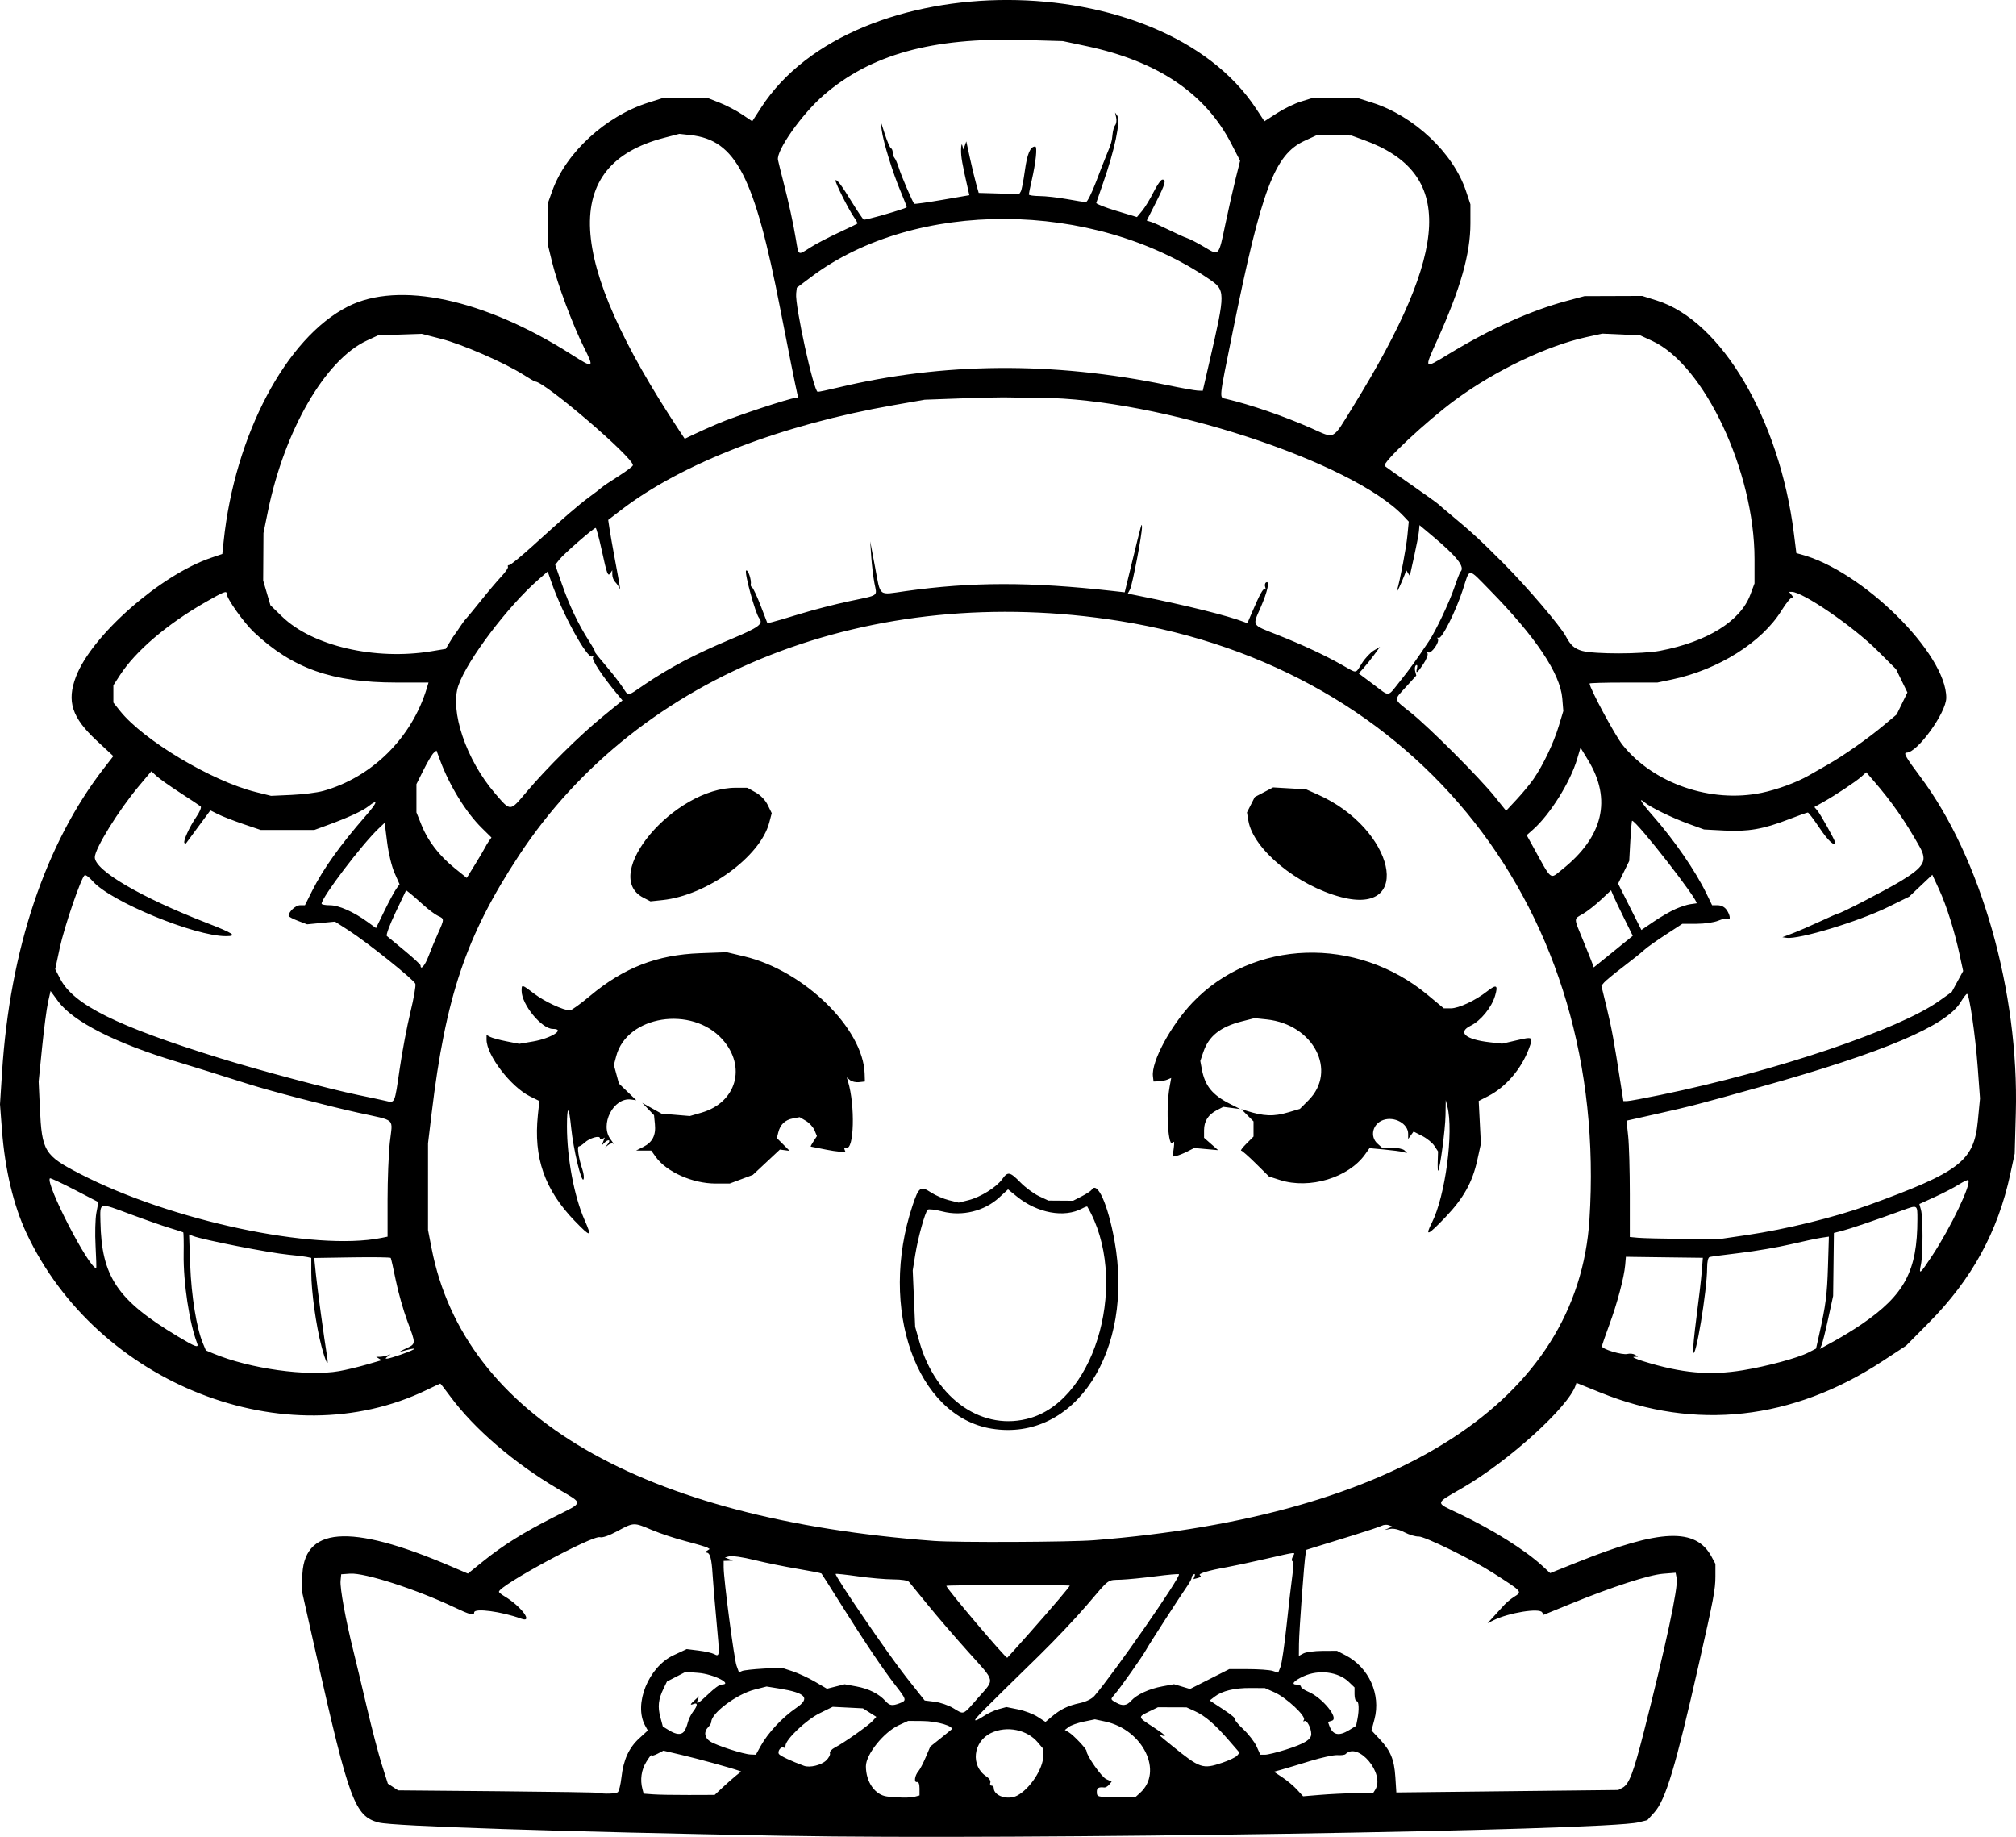 <?xml version="1.0" encoding="UTF-8" standalone="no"?>
<!-- Created with Inkscape (http://www.inkscape.org/) -->

<svg
   width="258.709mm"
   height="235.724mm"
   viewBox="0 0 258.709 235.724"
   version="1.1"
   id="svg1"
   xml:space="preserve"
   xmlns="http://www.w3.org/2000/svg"
   xmlns:svg="http://www.w3.org/2000/svg"><defs
     id="defs1" /><g
     id="layer1"
     transform="translate(-23.466,125.658)"><path
       style="fill:#000000"
       d="m 124.401,109.933 c -28.746,-0.523 -50.522,-1.235 -52.325,-1.71 -3.075,-0.811 -3.792,-2.736 -8.027,-21.539 l -1.787,-7.937 -0.004,-1.852 c -0.013,-6.665 5.994,-7.153 19.077,-1.551 l 2.177,0.932 1.924,-1.556 c 2.557,-2.068 5.207,-3.726 9.132,-5.711 3.894,-1.97 3.856,-1.617 0.398,-3.661 C 89.375,62.042 84.322,57.693 81.254,53.544 c -0.673,-0.91 -1.25,-1.654 -1.282,-1.654 -0.033,0 -0.816,0.367 -1.741,0.815 C 60.151,61.464 35.922,51.965 26.851,32.561 25.201,29.031 24.104,24.418 23.721,19.392 l -0.255,-3.337 0.263,-4.109 c 1.011,-15.768 5.564,-29.351 13.086,-39.038 l 1.194,-1.538 -2.126,-1.975 c -3.2,-2.972 -3.875,-5.049 -2.672,-8.215 2.011,-5.291 10.816,-13.04 17.339,-15.257 l 1.446,-0.492 0.168,-1.606 c 1.425,-13.661 8.024,-26.132 15.953,-30.15 6.532,-3.31 17.483,-0.965 28.635,6.131 2.934,1.867 3.008,1.826 1.637,-0.913 -1.422,-2.84 -3.388,-8.102 -4.067,-10.882 l -0.562,-2.304 0.006,-2.646 0.006,-2.646 0.561,-1.57 c 1.761,-4.924 6.854,-9.603 12.341,-11.339 l 1.852,-0.586 2.91,0.01 2.91,0.01 1.525,0.606 c 0.839,0.333 2.111,1 2.827,1.482 l 1.302,0.876 1.127,-1.742 c 11.955,-18.486 51.337,-18.412 63.53,0.119 l 1.069,1.624 1.605,-1.037 c 0.882,-0.57 2.265,-1.242 3.072,-1.492 l 1.468,-0.455 h 2.91 2.91 l 1.852,0.587 c 5.371,1.702 10.42,6.457 12.046,11.342 l 0.57,1.711 v 2.447 c 0,3.897 -1.273,8.376 -4.256,14.977 -1.711,3.786 -1.74,3.749 1.43,1.821 5.4,-3.284 10.556,-5.608 15.214,-6.857 l 2.249,-0.603 3.704,-0.013 3.704,-0.013 1.884,0.592 c 8.297,2.61 15.741,15.249 17.578,29.848 l 0.323,2.569 0.528,0.138 c 7.893,2.064 18.738,12.747 18.707,18.428 -0.01,1.916 -3.705,7.03 -5.08,7.03 -0.458,0 -0.12,0.598 1.745,3.085 7.785,10.383 12.686,27.632 12.26,43.147 l -0.144,5.229 -0.57,2.642 c -1.594,7.392 -4.942,13.495 -10.455,19.062 l -2.91,2.939 -3.043,1.995 c -11.529,7.558 -24.009,8.948 -36.163,4.029 l -3.098,-1.254 -0.103,0.31 c -0.93,2.791 -8.56,9.709 -14.533,13.177 -3.593,2.086 -3.559,1.81 -0.408,3.308 4.301,2.045 8.48,4.669 10.687,6.711 l 0.985,0.911 3.547,-1.423 c 10.6,-4.254 15.151,-4.433 17.165,-0.679 l 0.491,0.915 v 1.61 c 0,1.659 -0.229,2.873 -2.122,11.23 -2.987,13.19 -4.263,17.444 -5.718,19.054 l -0.897,0.993 -1.121,0.278 c -4.345,1.075 -79.775,2.272 -109.336,1.734 z m 16.47,-5.027 0.595,-0.16 v -0.895 c 0,-0.575 -0.118,-0.872 -0.331,-0.829 -0.411,0.082 -0.283,-0.839 0.193,-1.389 0.189,-0.218 0.608,-1.018 0.931,-1.778 l 0.587,-1.381 1.228,-0.979 c 0.675,-0.539 1.338,-1.075 1.473,-1.193 0.472,-0.411 -1.801,-1.094 -3.685,-1.108 l -1.852,-0.014 -1.191,0.548 c -1.94,0.893 -4.233,3.749 -4.233,5.272 0,2.017 1.17,3.689 2.716,3.881 1.456,0.181 2.946,0.191 3.568,0.024 z m 13.114,-0.133 c 1.634,-0.848 3.356,-3.463 3.356,-5.095 v -0.914 l -0.693,-0.824 c -1.386,-1.647 -3.974,-2.171 -5.992,-1.213 -2.336,1.108 -2.672,4.229 -0.601,5.585 0.37,0.243 0.579,0.578 0.495,0.796 -0.08,0.207 -0.013,0.377 0.148,0.377 0.161,0 0.293,0.139 0.293,0.309 0,1.011 1.799,1.599 2.994,0.979 z m 15.79,-0.361 c 3.01,-2.722 0.367,-8.11 -4.488,-9.152 l -1.317,-0.282 -1.428,0.296 c -0.785,0.163 -1.652,0.47 -1.926,0.682 l -0.498,0.386 0.515,0.307 c 0.592,0.352 2.26,2.115 2.261,2.391 0.004,0.588 1.927,3.336 2.525,3.609 l 0.705,0.321 -0.327,0.394 c -0.18,0.217 -0.46,0.378 -0.622,0.359 -0.696,-0.082 -0.957,0.058 -0.957,0.513 0,0.717 0.042,0.728 2.607,0.717 l 2.364,-0.011 z m -53.557,-0.709 c 0.571,-0.535 1.336,-1.211 1.7,-1.502 l 0.661,-0.529 -0.397,-0.139 c -1.085,-0.379 -5.159,-1.497 -7.235,-1.984 l -2.34,-0.55 -0.769,0.398 c -0.423,0.219 -0.772,0.305 -0.777,0.192 -0.005,-0.113 -0.302,0.271 -0.66,0.853 -0.636,1.033 -0.813,2.291 -0.491,3.492 l 0.156,0.582 1.229,0.091 c 0.676,0.05 2.727,0.086 4.557,0.08 l 3.327,-0.011 z m 81.151,0.749 2.325,-0.041 0.251,-0.397 c 1.292,-2.044 -2.179,-6.206 -3.812,-4.572 -0.105,0.105 -0.571,0.163 -1.036,0.129 -0.465,-0.034 -2.036,0.305 -3.492,0.753 -1.455,0.448 -3.099,0.942 -3.654,1.097 l -1.008,0.283 1.103,0.73 c 0.606,0.402 1.45,1.11 1.874,1.575 l 0.771,0.845 2.177,-0.181 c 1.197,-0.1 3.223,-0.199 4.501,-0.222 z m -94.636,-0.111 c 0.161,-0.107 0.378,-0.968 0.482,-1.914 0.248,-2.25 0.954,-3.796 2.294,-5.021 l 1.089,-0.995 -0.346,-0.63 c -1.502,-2.738 0.429,-7.521 3.644,-9.025 l 1.692,-0.792 1.512,0.188 c 0.832,0.104 1.731,0.305 1.998,0.448 0.736,0.393 0.74,0.336 0.317,-4.175 -0.217,-2.314 -0.445,-5.041 -0.506,-6.06 -0.123,-2.042 -0.33,-2.776 -0.787,-2.782 -0.184,-0.003 -0.162,-0.093 0.057,-0.232 l 0.359,-0.227 -0.289,-0.178 c -0.159,-0.098 -1.406,-0.469 -2.771,-0.824 -1.365,-0.355 -3.325,-1.004 -4.355,-1.442 -2.336,-0.994 -2.317,-0.995 -4.423,0.142 -1.077,0.581 -1.931,0.879 -2.24,0.781 -0.923,-0.293 -12.967,6.213 -12.967,7.005 0,0.086 0.327,0.352 0.728,0.591 2.112,1.261 3.744,3.452 2.13,2.861 -2.514,-0.921 -6.033,-1.387 -6.033,-0.8 0,0.444 -0.531,0.305 -2.618,-0.686 -4.845,-2.3 -11.442,-4.426 -13.312,-4.291 l -1.135,0.082 -0.081,0.833 c -0.091,0.936 0.647,4.982 1.634,8.957 0.361,1.455 1.158,4.789 1.769,7.408 0.612,2.619 1.461,5.866 1.888,7.215 l 0.776,2.452 0.658,0.431 0.658,0.431 12.752,0.113 c 7.014,0.062 12.872,0.154 13.017,0.204 0.497,0.172 2.116,0.125 2.409,-0.069 z m 128.968,-0.598 c 0.82,-0.439 1.383,-1.921 2.713,-7.137 2.815,-11.044 4.432,-18.599 4.219,-19.714 l -0.139,-0.725 -1.616,0.13 c -1.811,0.145 -6.459,1.656 -11.774,3.825 l -3.543,1.446 -0.197,-0.319 c -0.361,-0.584 -4.269,0.049 -6.211,1.005 l -0.794,0.391 0.817,-0.891 c 0.449,-0.49 1.045,-1.142 1.323,-1.448 0.278,-0.306 0.833,-0.767 1.233,-1.023 1.112,-0.712 1.2,-0.61 -2.712,-3.123 -2.605,-1.673 -8.785,-4.694 -9.501,-4.645 -0.377,0.026 -1.192,-0.214 -1.81,-0.533 -0.718,-0.37 -1.387,-0.529 -1.852,-0.439 l -0.728,0.142 0.51,-0.222 0.51,-0.222 -0.454,-0.174 c -0.25,-0.096 -0.658,-0.067 -0.907,0.065 -0.249,0.131 -1.881,0.679 -3.628,1.217 -1.746,0.538 -3.819,1.179 -4.607,1.425 l -1.432,0.446 -0.107,0.515 c -0.171,0.824 -0.839,9.891 -0.853,11.57 l -0.013,1.531 0.593,-0.317 c 0.326,-0.174 1.427,-0.32 2.447,-0.324 l 1.855,-0.007 1.108,0.577 c 2.991,1.557 4.547,5.018 3.696,8.221 l -0.378,1.421 1.029,1.092 c 1.426,1.514 1.888,2.627 2.034,4.905 l 0.126,1.96 14.237,-0.158 14.237,-0.158 z m -102.228,-3.476 c 0.347,-0.326 0.572,-0.747 0.5,-0.934 -0.074,-0.192 0.208,-0.517 0.642,-0.741 1.16,-0.6 4.302,-2.816 4.838,-3.411 l 0.47,-0.523 -0.861,-0.545 -0.861,-0.545 -1.938,-0.098 -1.938,-0.098 -1.685,0.83 c -1.716,0.845 -4.373,3.373 -4.373,4.161 0,0.215 -0.106,0.326 -0.235,0.246 -0.33,-0.204 -0.832,0.468 -0.61,0.817 0.154,0.243 1.627,0.935 3.226,1.516 0.738,0.268 2.189,-0.079 2.824,-0.675 z m 50.818,0.289 c 0.892,-0.301 1.762,-0.716 1.933,-0.922 l 0.311,-0.375 -1.362,-1.573 c -1.802,-2.08 -3.059,-3.161 -4.368,-3.755 l -1.076,-0.489 -1.835,-0.006 -1.835,-0.006 -1.142,0.553 c -1.447,0.7 -1.446,0.703 0.448,1.924 1.573,1.013 2.012,1.447 1.122,1.108 -0.523,-0.199 -0.481,-0.158 1.389,1.358 3.591,2.912 3.922,3.024 6.414,2.182 z m -59.202,-2.164 c 0.939,-1.695 2.783,-3.667 4.573,-4.889 1.83,-1.249 1.226,-1.923 -2.218,-2.478 l -1.603,-0.258 -1.559,0.399 c -2.28,0.584 -5.539,3.018 -5.539,4.137 0,0.155 -0.179,0.461 -0.397,0.68 -0.585,0.585 -0.483,1.349 0.244,1.825 0.792,0.519 4.276,1.647 5.197,1.683 l 0.679,0.026 z m 67.393,0.471 c 2.385,-0.755 3.255,-1.289 3.255,-1.994 0,-0.762 -0.572,-1.854 -0.873,-1.668 -0.158,0.097 -0.184,0.031 -0.065,-0.162 0.289,-0.467 -2.279,-2.862 -3.782,-3.526 l -1.227,-0.543 -1.855,-0.013 c -2.052,-0.014 -3.643,0.371 -4.602,1.114 l -0.63,0.489 1.764,1.16 c 0.97,0.638 1.652,1.197 1.515,1.243 -0.137,0.046 0.316,0.612 1.007,1.258 0.691,0.646 1.471,1.652 1.734,2.235 l 0.478,1.061 h 0.608 c 0.334,0 1.536,-0.294 2.672,-0.654 z m -77.232,-2.324 c 0.152,-0.183 0.363,-0.689 0.47,-1.124 0.107,-0.436 0.414,-1.076 0.683,-1.423 0.591,-0.763 0.632,-1.2 0.092,-0.993 -0.536,0.206 -0.5,0.079 0.144,-0.503 l 0.541,-0.489 -0.172,0.448 c -0.272,0.708 0.048,0.536 1.383,-0.742 0.683,-0.655 1.4,-1.191 1.592,-1.191 1.719,0 -0.941,-1.363 -2.946,-1.509 l -1.599,-0.117 -1.191,0.615 -1.191,0.615 -0.449,0.926 c -0.656,1.352 -0.76,2.304 -0.4,3.653 l 0.32,1.198 0.794,0.484 c 0.93,0.567 1.547,0.616 1.931,0.154 z m 85.384,-0.198 0.858,-0.53 0.165,-0.826 c 0.247,-1.233 0.199,-2.347 -0.1,-2.347 -0.146,0 -0.265,-0.394 -0.265,-0.877 v -0.877 l -0.748,-0.716 c -1.351,-1.294 -3.832,-1.607 -5.768,-0.727 -1.28,0.581 -1.699,1.08 -0.908,1.08 0.3,0 0.545,0.117 0.545,0.261 0,0.144 0.428,0.44 0.952,0.659 1.787,0.747 3.965,3.41 3.031,3.706 l -0.516,0.164 0.16,0.449 c 0.445,1.25 1.227,1.425 2.593,0.58 z m -45.029,-2.665 1.01,-0.274 1.503,0.302 c 0.827,0.166 1.956,0.595 2.509,0.954 l 1.005,0.651 0.812,-0.684 c 1.125,-0.946 2.09,-1.411 3.611,-1.737 0.787,-0.169 1.518,-0.529 1.85,-0.911 2.435,-2.801 11.139,-15.326 10.85,-15.615 -0.064,-0.064 -1.419,0.054 -3.011,0.261 -1.592,0.207 -3.575,0.403 -4.407,0.435 -1.83,0.07 -1.41,-0.241 -4.409,3.276 -1.365,1.601 -4.103,4.496 -6.085,6.434 -7.499,7.332 -8.234,8.073 -8.234,8.301 0,0.128 0.446,-0.071 0.992,-0.443 0.546,-0.372 1.447,-0.8 2.002,-0.951 z M 148.977,92.226 c 2.178,-2.487 2.29,-1.957 -1.255,-5.902 -1.653,-1.839 -3.974,-4.535 -5.158,-5.99 -1.184,-1.455 -2.277,-2.795 -2.429,-2.977 -0.17,-0.203 -0.96,-0.333 -2.052,-0.336 -0.977,-0.003 -3.016,-0.181 -4.532,-0.397 -1.516,-0.215 -2.796,-0.352 -2.844,-0.304 -0.184,0.184 6.771,10.364 9.04,13.232 l 2.381,3.009 1.287,0.161 c 0.708,0.089 1.78,0.458 2.381,0.821 1.428,0.862 1.182,0.964 3.18,-1.318 z m -10.041,0.682 c 0.903,-0.343 0.877,-0.454 -0.545,-2.275 -1.559,-1.997 -4.147,-5.85 -7.096,-10.563 -1.275,-2.037 -2.362,-3.751 -2.416,-3.807 -0.054,-0.057 -1.437,-0.327 -3.072,-0.601 -1.636,-0.274 -4.132,-0.783 -5.548,-1.133 -1.416,-0.349 -2.842,-0.565 -3.171,-0.479 l -0.597,0.156 0.515,0.202 0.515,0.202 -0.595,0.019 -0.595,0.019 v 0.82 c 0,1.531 1.336,11.742 1.651,12.614 l 0.313,0.867 0.407,-0.176 c 0.224,-0.097 1.447,-0.233 2.717,-0.304 l 2.31,-0.128 1.394,0.456 c 0.767,0.251 2.085,0.86 2.93,1.355 l 1.536,0.9 1.135,-0.286 1.135,-0.286 1.526,0.282 c 1.581,0.292 2.87,0.941 3.709,1.868 0.546,0.604 0.863,0.652 1.843,0.28 z m 29.676,-0.299 c 0.74,-0.818 2.306,-1.544 4.013,-1.859 l 1.503,-0.278 1.025,0.307 1.025,0.307 2.517,-1.275 2.517,-1.275 h 2.419 c 1.33,0 2.745,0.102 3.143,0.226 l 0.724,0.226 0.296,-0.755 c 0.163,-0.415 0.516,-2.839 0.785,-5.385 0.269,-2.547 0.6,-5.404 0.735,-6.35 0.139,-0.973 0.146,-1.758 0.015,-1.807 -0.127,-0.048 -0.109,-0.316 0.041,-0.595 0.336,-0.627 0.675,-0.656 -3.499,0.297 -1.938,0.443 -4.179,0.921 -4.98,1.064 -2.391,0.425 -3.763,0.842 -3.435,1.045 0.194,0.12 0.097,0.243 -0.268,0.338 l -0.572,0.15 0.15,-0.391 c 0.085,-0.22 0.036,-0.321 -0.111,-0.23 -0.144,0.089 -0.262,0.279 -0.262,0.421 0,0.143 -0.224,0.582 -0.498,0.977 -1.006,1.45 -4.987,7.615 -5.306,8.218 -0.425,0.803 -3.393,5.02 -4.079,5.793 -0.566,0.639 -0.567,0.636 0.225,1.078 0.792,0.442 1.317,0.374 1.877,-0.246 z m -13.097,-8.637 c 3.103,-3.499 5.35,-6.149 5.221,-6.158 -1.575,-0.11 -15.829,-0.076 -15.829,0.037 2e-5,0.32 7.545,9.229 7.816,9.229 0.019,0 1.276,-1.399 2.793,-3.109 z m 8.337,-11.977 c 39.115,-3.086 62.09,-17.951 63.583,-41.138 2.553,-39.671 -21.785,-70.678 -60.303,-76.827 -31.827,-5.081 -61.612,6.559 -77.095,30.128 -6.754,10.281 -9.371,18.024 -11.181,33.073 l -0.461,3.836 -0.001,5.556 -0.001,5.556 0.464,2.381 c 4.192,21.504 26.889,34.715 64.463,37.522 2.917,0.218 17.446,0.156 20.533,-0.088 z M 150.727,57.678 c -9.652,-1.565 -14.563,-15.401 -10.159,-28.624 0.802,-2.41 1.029,-2.568 2.396,-1.672 0.559,0.366 1.581,0.805 2.272,0.977 l 1.257,0.311 1.257,-0.314 c 1.538,-0.384 3.588,-1.66 4.32,-2.689 0.725,-1.019 0.988,-0.972 2.354,0.42 0.639,0.652 1.706,1.44 2.37,1.753 l 1.208,0.568 1.587,0.011 1.587,0.011 1.107,-0.57 c 0.609,-0.313 1.181,-0.691 1.272,-0.838 0.722,-1.168 2.07,1.821 2.922,6.479 2.596,14.195 -5.039,25.913 -15.752,24.176 z m 5.027,-1.392 c 8.528,-2.589 12.623,-17.92 7.24,-27.105 -0.028,-0.048 -0.329,0.062 -0.669,0.245 -2.281,1.227 -5.737,0.591 -8.366,-1.538 l -1.134,-0.918 -1.136,1.047 c -1.892,1.744 -4.754,2.444 -7.299,1.785 -0.92,-0.239 -1.765,-0.337 -1.877,-0.219 -0.353,0.373 -1.239,3.571 -1.585,5.72 l -0.333,2.065 0.156,3.623 0.156,3.623 0.551,1.939 c 2.106,7.412 8.222,11.576 14.296,9.732 z M 97.251,31.055 c -3.904,-4.044 -5.334,-8.14 -4.759,-13.633 l 0.188,-1.793 -1.193,-0.588 C 89.028,13.828 85.905,9.757 85.905,7.762 l -2.08e-4,-0.605 0.463,0.248 c 0.255,0.136 1.198,0.392 2.097,0.569 l 1.634,0.321 1.806,-0.312 c 2.292,-0.396 4.179,-1.601 2.507,-1.601 -1.436,0 -4.008,-3.135 -4.008,-4.886 0,-0.862 0.003,-0.861 1.648,0.39 1.299,0.988 3.725,2.115 4.553,2.115 0.198,0 1.355,-0.832 2.57,-1.849 4.337,-3.63 8.588,-5.283 14.115,-5.487 l 3.44,-0.127 2.276,0.542 c 7.631,1.818 15.239,9.241 15.42,15.045 l 0.031,1.003 -0.744,0.085 c -0.409,0.047 -0.932,-0.071 -1.163,-0.263 l -0.419,-0.348 0.161,0.527 c 0.934,3.064 0.779,8.883 -0.227,8.497 -0.222,-0.085 -0.308,-0.003 -0.224,0.215 l 0.136,0.353 -0.744,-0.057 c -0.409,-0.032 -1.161,-0.144 -1.67,-0.25 -0.509,-0.106 -1.164,-0.236 -1.455,-0.289 -0.291,-0.053 -0.562,-0.106 -0.601,-0.117 -0.04,-0.011 0.123,-0.319 0.362,-0.683 l 0.434,-0.663 -0.307,-0.742 c -0.169,-0.408 -0.668,-0.955 -1.108,-1.215 l -0.801,-0.473 -0.871,0.163 c -1.008,0.189 -1.621,0.778 -1.876,1.8 l -0.18,0.721 0.819,0.819 0.819,0.819 -0.625,-0.082 -0.625,-0.082 -1.737,1.625 -1.737,1.625 -1.483,0.555 -1.483,0.555 h -1.801 c -2.972,0 -6.32,-1.495 -7.705,-3.44 l -0.565,-0.793 -0.974,-4.11e-4 -0.974,-4.12e-4 0.922,-0.463 c 1.186,-0.595 1.643,-1.487 1.5,-2.93 l -0.113,-1.145 -0.758,-0.792 -0.758,-0.792 1.242,0.694 1.242,0.694 1.815,0.152 1.815,0.152 1.506,-0.438 c 4.49,-1.305 5.794,-5.922 2.657,-9.411 -3.922,-4.363 -12.243,-3.043 -13.614,2.159 l -0.3,1.139 0.323,1.191 0.323,1.191 1.114,1.071 1.114,1.071 -0.677,-0.09 c -2.256,-0.299 -4.051,3.222 -2.612,5.121 0.318,0.42 0.478,0.675 0.355,0.567 -0.123,-0.108 -0.413,-0.048 -0.645,0.132 l -0.421,0.328 0.363,-0.463 c 0.414,-0.528 0.047,-0.634 -0.458,-0.132 l -0.333,0.331 0.193,-0.506 0.193,-0.506 -0.31,0.191 c -0.17,0.105 -0.31,0.063 -0.31,-0.094 0,-0.409 -1.325,-0.029 -1.959,0.562 -0.287,0.267 -0.624,0.486 -0.748,0.486 -0.26,0 -0.025,1.526 0.454,2.956 0.179,0.535 0.24,1.111 0.135,1.281 -0.265,0.429 -1.298,-3.905 -1.565,-6.564 -0.294,-2.933 -0.549,-3.048 -0.549,-0.25 0,4.07 0.928,9.007 2.258,12.015 0.991,2.24 0.807,2.263 -1.229,0.153 z m 109.956,0.214 c 1.735,-3.425 2.832,-11.664 1.992,-14.965 l -0.202,-0.794 -0.032,1.984 c -0.029,1.789 -0.7,6.844 -0.941,7.084 -0.053,0.053 -0.079,-0.482 -0.056,-1.189 l 0.041,-1.286 -0.467,-0.713 c -0.257,-0.392 -0.963,-0.966 -1.569,-1.276 l -1.102,-0.562 -0.349,0.477 -0.349,0.477 v -0.666 c 0,-1.302 -1.754,-2.272 -3.199,-1.769 -1.354,0.472 -1.755,2.103 -0.743,3.02 l 0.556,0.504 1.301,0.019 c 0.715,0.01 1.447,0.173 1.626,0.361 l 0.326,0.342 -0.529,-0.143 c -0.291,-0.079 -1.377,-0.222 -2.413,-0.318 l -1.884,-0.175 -0.568,0.798 c -2.135,2.998 -7.123,4.504 -10.914,3.294 l -1.419,-0.453 -1.682,-1.664 c -0.925,-0.915 -1.777,-1.664 -1.892,-1.664 -0.115,0 0.195,-0.405 0.69,-0.9 l 0.9,-0.9 V 19.221 18.248 l -0.79,-0.79 -0.79,-0.79 0.592,0.19 c 2.313,0.742 3.554,0.79 5.502,0.211 l 1.435,-0.426 1.096,-1.096 c 3.764,-3.764 0.665,-9.756 -5.371,-10.387 l -1.55,-0.162 -1.644,0.421 c -2.755,0.706 -4.227,1.881 -4.923,3.93 l -0.388,1.144 0.196,1.054 c 0.396,2.132 1.344,3.305 3.592,4.443 l 1.323,0.67 -1.081,-0.14 -1.081,-0.14 -0.821,0.424 c -1.112,0.575 -1.647,1.411 -1.647,2.576 v 0.972 l 0.904,0.794 0.904,0.794 -1.536,-0.139 -1.536,-0.139 -0.889,0.452 c -0.489,0.249 -1.113,0.498 -1.386,0.555 l -0.497,0.103 0.148,-1.102 c 0.091,-0.682 0.059,-0.959 -0.084,-0.727 -0.63,1.02 -0.964,-4.245 -0.451,-7.115 l 0.207,-1.156 -0.471,0.204 c -0.259,0.112 -0.769,0.216 -1.133,0.23 l -0.661,0.026 -0.08,-0.686 c -0.216,-1.86 2.266,-6.482 5.065,-9.428 7.754,-8.163 21.047,-8.604 30.192,-1.001 l 2.071,1.722 h 0.898 c 1.018,0 3.171,-1.008 4.663,-2.183 1.203,-0.948 1.434,-0.815 1.015,0.583 -0.448,1.496 -1.836,3.194 -3.132,3.831 -1.727,0.849 -0.672,1.765 2.443,2.122 l 1.596,0.183 1.817,-0.421 c 2.183,-0.506 2.205,-0.491 1.604,1.105 -0.974,2.583 -2.963,4.896 -5.195,6.038 l -1.229,0.629 0.14,2.746 0.14,2.746 -0.46,2.092 c -0.625,2.847 -1.761,4.885 -4.079,7.318 -2.271,2.384 -2.677,2.555 -1.759,0.743 z M 106.016,-10.47 c -5.543,-2.869 3.949,-14.123 11.892,-14.099 l 1.466,0.004 1.058,0.593 c 0.661,0.371 1.248,0.982 1.564,1.628 l 0.506,1.034 -0.318,1.212 c -1.147,4.376 -7.988,9.341 -13.695,9.941 l -1.551,0.163 z m 89.541,-0.07 c -5.606,-1.47 -11.271,-6.138 -11.889,-9.797 l -0.181,-1.068 0.502,-0.988 0.502,-0.988 1.175,-0.616 1.175,-0.616 2.117,0.123 2.117,0.123 1.514,0.674 c 9.828,4.373 12.365,15.619 2.968,13.155 z M 67.004,50.291 c 0.863,-0.152 2.439,-0.529 3.501,-0.836 l 1.931,-0.559 -0.344,-0.218 -0.344,-0.218 0.441,-0.004 c 0.243,-0.002 0.659,-0.075 0.926,-0.161 l 0.485,-0.157 -0.397,0.285 c -0.611,0.439 -0.006,0.348 1.729,-0.26 2.284,-0.801 2.252,-1.03 -0.051,-0.367 -0.268,0.077 0.018,-0.096 0.637,-0.385 1.354,-0.633 1.348,-0.539 0.215,-3.565 -0.5,-1.336 -1.162,-3.667 -1.47,-5.18 -0.308,-1.513 -0.602,-2.817 -0.652,-2.899 -0.05,-0.082 -2.28,-0.114 -4.955,-0.072 l -4.864,0.077 0.224,2.172 c 0.2,1.94 1.034,8.062 1.431,10.506 0.248,1.524 -0.186,0.715 -0.731,-1.365 -0.691,-2.635 -1.302,-7.043 -1.302,-9.391 V 35.761 L 62.819,35.639 C 62.492,35.572 61.45,35.445 60.504,35.357 58.075,35.13 49.502,33.45 48.23,32.952 l -0.5,-0.196 0.144,3.945 c 0.144,3.934 0.815,8.072 1.624,10.008 l 0.387,0.926 0.942,0.394 c 4.682,1.956 12.061,2.988 16.178,2.262 z M 247.168,50.174 c 3.043,-0.5 6.983,-1.563 8.313,-2.241 l 1.035,-0.528 0.401,-1.792 c 0.853,-3.817 1.018,-5.093 1.131,-8.773 l 0.117,-3.806 -1,0.15 c -0.55,0.083 -2.31,0.458 -3.911,0.833 -1.601,0.376 -4.518,0.875 -6.482,1.11 -1.965,0.235 -3.721,0.468 -3.903,0.517 -0.208,0.057 -0.331,0.578 -0.331,1.407 0,2.87 -1.52,12.025 -1.791,10.791 -0.058,-0.262 0.135,-2.286 0.427,-4.498 0.293,-2.212 0.596,-4.825 0.673,-5.808 l 0.142,-1.786 -4.091,-0.051 c -2.25,-0.028 -4.472,-0.058 -4.938,-0.066 l -0.847,-0.015 -0.091,1.058 c -0.138,1.603 -1.044,5.005 -2.064,7.745 -0.502,1.349 -0.913,2.56 -0.913,2.691 0,0.364 2.596,1.143 3.256,0.978 0.322,-0.081 0.762,-0.034 0.979,0.103 l 0.395,0.25 -0.529,0.023 c -0.291,0.013 0.245,0.263 1.191,0.557 4.962,1.54 8.527,1.86 12.832,1.152 z m 15.176,-5.881 c 5.544,-3.789 7.176,-6.859 7.18,-13.503 0.001,-1.862 0.035,-1.842 -1.894,-1.139 -3.499,1.274 -6.791,2.394 -7.763,2.642 l -1.058,0.269 -0.05,4.042 -0.05,4.042 -0.633,2.91 c -0.348,1.601 -0.73,3.13 -0.848,3.399 l -0.214,0.489 1.824,-1.001 c 1.003,-0.55 2.581,-1.518 3.506,-2.15 z m -213.585,2.417 c -0.996,-2.595 -1.78,-7.794 -1.726,-11.435 0.023,-1.498 -0.003,-2.755 -0.057,-2.792 -0.054,-0.037 -0.812,-0.281 -1.685,-0.543 -0.873,-0.261 -3.177,-1.067 -5.12,-1.79 -4.076,-1.517 -3.865,-1.57 -3.817,0.945 0.136,7.085 2.141,10.068 9.907,14.735 2.301,1.383 2.752,1.542 2.498,0.878 z M 271.457,35.421 c 2.384,-3.622 5.037,-9.193 4.59,-9.639 -0.067,-0.067 -0.618,0.191 -1.225,0.574 -0.606,0.383 -1.99,1.101 -3.076,1.595 l -1.973,0.899 0.206,0.739 c 0.269,0.963 0.266,5.748 -0.004,7.023 -0.297,1.399 -0.141,1.273 1.481,-1.191 z M 35.729,34.23 c -0.086,-1.564 -0.04,-3.47 0.102,-4.234 l 0.259,-1.39 -3.053,-1.584 c -1.679,-0.871 -3.104,-1.533 -3.167,-1.471 -0.619,0.619 5,11.523 5.938,11.523 0.043,0 0.007,-1.28 -0.079,-2.844 z m 36.648,-1.025 0.827,-0.165 v -4.719 c 0,-2.595 0.131,-5.922 0.291,-7.393 0.35,-3.213 0.913,-2.693 -4.136,-3.812 C 65.324,16.22 58.149,14.347 55.342,13.456 51.374,12.197 47.977,11.136 46.217,10.607 38.341,8.239 32.84,5.445 30.929,2.842 L 29.952,1.511 29.629,2.955 c -0.178,0.794 -0.521,3.408 -0.763,5.809 l -0.439,4.366 0.155,3.381 c 0.257,5.583 0.574,6.104 5.152,8.468 11.649,6.014 30.082,9.938 38.643,8.226 z M 247.677,32.826 c 4.947,-0.726 11.298,-2.286 15.46,-3.797 11.837,-4.297 13.64,-5.677 14.139,-10.822 l 0.281,-2.9 -0.294,-3.999 c -0.305,-4.139 -1.076,-9.423 -1.375,-9.423 -0.094,0 -0.463,0.48 -0.819,1.066 -1.845,3.032 -9.895,6.446 -25.519,10.822 -8.164,2.287 -9.035,2.514 -13.441,3.504 l -3.916,0.88 0.212,1.984 c 0.117,1.091 0.212,4.45 0.212,7.463 v 5.478 l 1.058,0.098 c 0.582,0.054 3.142,0.118 5.689,0.143 l 4.63,0.045 z M 74.762,11.481 C 75.084,9.264 75.701,6.003 76.134,4.232 76.566,2.462 76.852,0.822 76.77,0.589 76.584,0.063 70.606,-4.723 68.218,-6.259 l -1.76,-1.132 -1.79,0.174 -1.79,0.174 -1.187,-0.453 c -0.653,-0.249 -1.187,-0.536 -1.187,-0.637 0,-0.522 0.9,-1.36 1.459,-1.36 h 0.636 l 0.944,-1.881 c 1.393,-2.776 3.587,-5.847 6.832,-9.562 1.54,-1.763 1.695,-2.295 0.364,-1.248 -0.758,0.596 -2.597,1.444 -5.209,2.4 l -1.72,0.63 -3.44,0.002 -3.44,0.002 -2.249,-0.764 c -1.237,-0.42 -2.692,-0.987 -3.234,-1.258 l -0.985,-0.494 -1.518,2.052 c -0.835,1.129 -1.553,2.102 -1.595,2.162 -0.042,0.061 -0.138,0.049 -0.212,-0.026 -0.208,-0.208 0.629,-2.054 1.516,-3.344 0.437,-0.635 0.692,-1.242 0.567,-1.35 -0.125,-0.108 -1.299,-0.889 -2.609,-1.737 -1.31,-0.848 -2.684,-1.819 -3.054,-2.159 l -0.672,-0.617 -1.608,1.915 c -2.593,3.089 -5.646,8.021 -5.646,9.121 0,1.682 5.857,5.119 14.346,8.418 3.5,1.361 4.001,1.705 2.478,1.705 -4.021,0 -14.8,-4.444 -17.082,-7.044 -0.445,-0.506 -0.914,-0.856 -1.042,-0.776 -0.443,0.274 -2.62,6.633 -3.199,9.345 l -0.58,2.716 0.649,1.253 C 32.919,3.28 38.417,6.01 51.641,10.119 c 5.032,1.563 14.144,3.993 17.778,4.74 1.427,0.293 3.012,0.631 3.521,0.75 1.231,0.288 1.155,0.461 1.822,-4.128 z m 161.877,3.354 c 14.74,-3.045 30.526,-8.375 35.682,-12.048 l 1.606,-1.144 0.733,-1.347 0.733,-1.347 -0.439,-2.037 c -0.67,-3.108 -1.683,-6.332 -2.646,-8.426 l -0.87,-1.89 -1.486,1.405 -1.486,1.405 -2.712,1.332 c -3.783,1.859 -11.428,4.177 -13.021,3.949 l -0.538,-0.077 1.323,-0.503 c 0.728,-0.277 2.307,-0.962 3.511,-1.521 1.203,-0.56 2.249,-1.018 2.324,-1.018 0.318,0 6.176,-3.032 8.011,-4.146 3.041,-1.846 3.464,-2.606 2.451,-4.41 -1.895,-3.374 -3.551,-5.746 -5.94,-8.51 l -0.915,-1.058 -0.62,0.559 c -0.707,0.638 -3.311,2.368 -4.939,3.284 l -1.1,0.618 0.358,0.415 c 0.413,0.479 2.284,3.821 2.284,4.079 0,0.648 -0.858,-0.137 -1.984,-1.815 -0.728,-1.084 -1.4,-1.973 -1.495,-1.976 -0.095,-0.003 -1.226,0.4 -2.514,0.896 -3.227,1.243 -5.165,1.576 -8.233,1.414 l -2.576,-0.136 -1.984,-0.722 c -2.131,-0.775 -4.87,-2.109 -5.622,-2.74 -0.935,-0.783 -0.422,0.051 1.088,1.767 2.696,3.066 5.412,7.01 6.816,9.899 l 0.739,1.521 h 0.724 c 0.448,0 0.881,0.224 1.135,0.588 0.454,0.649 0.557,1.385 0.159,1.139 -0.139,-0.086 -0.689,0.026 -1.223,0.249 -0.553,0.231 -1.754,0.405 -2.792,0.405 h -1.822 l -2.18,1.421 c -1.199,0.782 -2.419,1.65 -2.71,1.931 -0.291,0.28 -1.494,1.244 -2.672,2.142 -1.179,0.898 -2.297,1.819 -2.486,2.046 l -0.343,0.413 0.688,2.837 c 0.64,2.642 0.919,4.163 1.792,9.782 l 0.339,2.183 h 0.47 c 0.258,0 2.231,-0.364 4.384,-0.808 z M 78.455,-2.944 c 0.29,-0.764 0.834,-2.077 1.21,-2.918 0.839,-1.877 0.839,-1.887 0.011,-2.264 -0.369,-0.168 -1.233,-0.816 -1.918,-1.44 -0.686,-0.623 -1.455,-1.294 -1.71,-1.489 l -0.464,-0.356 -1.353,2.833 c -0.744,1.558 -1.25,2.92 -1.124,3.027 0.126,0.107 1.152,0.956 2.28,1.888 1.128,0.932 2.051,1.787 2.051,1.901 0,0.666 0.566,0.008 1.018,-1.183 z m 152.638,-1.081 1.902,-1.544 -1.131,-2.292 c -0.622,-1.261 -1.249,-2.576 -1.393,-2.922 l -0.262,-0.629 -1.31,1.228 c -0.721,0.675 -1.757,1.486 -2.303,1.803 -1.204,0.697 -1.206,0.402 0.03,3.412 0.562,1.369 1.098,2.706 1.19,2.972 l 0.168,0.483 0.604,-0.483 c 0.332,-0.266 1.46,-1.178 2.506,-2.027 z m 7.381,-4.982 c 0.652,-0.289 1.506,-0.567 1.897,-0.619 0.391,-0.052 0.75,-0.102 0.797,-0.112 0.494,-0.104 -7.686,-10.602 -8.261,-10.602 -0.046,0 -0.147,1.162 -0.225,2.582 l -0.142,2.582 -0.714,1.456 -0.714,1.456 1.495,2.973 1.495,2.973 1.593,-1.082 c 0.876,-0.595 2.127,-1.318 2.78,-1.607 z m -164.171,-2.567 0.438,-0.611 -0.639,-1.444 c -0.368,-0.832 -0.773,-2.505 -0.954,-3.944 l -0.316,-2.499 -0.767,0.726 c -2.155,2.04 -7.328,8.855 -7.328,9.656 -2e-5,0.109 0.48,0.198 1.067,0.198 1.143,0 3.029,0.837 4.835,2.145 l 1.083,0.785 1.072,-2.2 c 0.589,-1.21 1.269,-2.475 1.51,-2.811 z m 11.417,-5.338 c 0.099,-0.212 0.323,-0.585 0.498,-0.828 l 0.318,-0.442 -1.237,-1.22 c -2.046,-2.017 -4.144,-5.421 -5.352,-8.681 l -0.466,-1.259 -0.357,0.296 c -0.196,0.163 -0.775,1.132 -1.286,2.154 l -0.93,1.858 v 1.814 1.814 l 0.665,1.656 c 0.817,2.032 2.27,3.911 4.274,5.526 l 1.519,1.223 1.087,-1.764 c 0.598,-0.97 1.168,-1.937 1.267,-2.15 z m 138.193,2.845 c 5.281,-4.199 6.426,-8.982 3.358,-14.032 l -0.981,-1.615 -0.432,1.456 c -0.882,2.97 -3.465,7.105 -5.65,9.044 l -0.823,0.73 0.728,1.321 c 2.568,4.661 2.204,4.365 3.8,3.096 z m -3.625,-11.664 c 1.217,-1.769 2.551,-4.574 3.207,-6.742 l 0.588,-1.945 -0.134,-1.626 c -0.262,-3.175 -3.411,-7.882 -9.276,-13.863 -2.893,-2.951 -2.561,-2.938 -3.466,-0.132 -0.905,2.808 -2.75,6.48 -3.136,6.241 -0.162,-0.1 -0.198,-0.044 -0.087,0.136 0.248,0.402 -0.857,1.95 -1.228,1.721 -0.166,-0.103 -0.209,-0.053 -0.102,0.12 0.101,0.163 -0.135,0.777 -0.523,1.364 -0.779,1.177 -1.035,1.344 -0.824,0.538 0.081,-0.311 0.031,-0.463 -0.123,-0.368 -0.144,0.089 -0.196,0.423 -0.115,0.743 l 0.146,0.581 -1.309,1.44 c -1.623,1.786 -1.675,1.496 0.597,3.307 2.351,1.874 8.801,8.331 10.782,10.794 l 1.455,1.809 1.373,-1.475 c 0.755,-0.811 1.734,-2 2.176,-2.641 z m -129.237,1.68 c 2.591,-3.071 6.783,-7.218 9.733,-9.63 l 2.562,-2.095 -0.785,-0.948 c -1.783,-2.152 -3.182,-4.277 -3.005,-4.562 0.11,-0.178 0.072,-0.232 -0.092,-0.131 -0.618,0.382 -3.801,-5.412 -5.236,-9.532 l -0.478,-1.371 -1.211,1.057 c -3.893,3.4 -9.078,10.261 -10.238,13.546 -1.149,3.256 0.987,9.572 4.69,13.869 2.035,2.363 1.889,2.37 4.061,-0.204 z m -26.13,-0.102 c 6.282,-1.755 11.395,-6.819 13.317,-13.188 l 0.22,-0.728 -4.149,-0.002 c -8.211,-0.004 -13.296,-1.801 -18.239,-6.444 -1.301,-1.222 -3.504,-4.319 -3.504,-4.925 0,-0.452 -0.324,-0.326 -2.789,1.087 -4.883,2.799 -8.92,6.251 -10.919,9.336 l -0.844,1.302 v 1.108 1.108 l 0.86,1.076 c 3.006,3.762 11.765,8.998 17.396,10.398 l 1.984,0.493 2.646,-0.12 c 1.455,-0.066 3.265,-0.293 4.021,-0.504 z m 184.599,0.237 c 1.988,-0.411 4.489,-1.327 6.032,-2.21 0.481,-0.275 1.595,-0.912 2.474,-1.414 2.092,-1.195 5.135,-3.333 7.189,-5.052 l 1.644,-1.376 0.69,-1.413 0.69,-1.413 -0.729,-1.497 -0.729,-1.497 -2.399,-2.392 c -3.102,-3.093 -9.576,-7.53 -10.987,-7.53 h -0.341 l 0.363,0.448 c 0.2,0.246 0.237,0.372 0.083,0.281 -0.157,-0.094 -0.777,0.639 -1.411,1.666 -2.515,4.076 -8.119,7.603 -14.069,8.854 l -1.871,0.393 h -4.348 c -2.392,0 -4.348,0.055 -4.348,0.123 0,0.595 3.28,6.696 4.246,7.897 3.978,4.948 11.32,7.475 17.819,6.132 z m -143.452,-13.822 c 3.287,-2.236 6.571,-3.967 11.188,-5.898 3.626,-1.516 4.228,-1.968 3.622,-2.714 -0.477,-0.587 -1.914,-5.836 -1.666,-6.084 0.232,-0.232 0.731,1.26 0.594,1.773 -0.035,0.132 0.048,0.311 0.186,0.397 0.138,0.086 0.633,1.15 1.101,2.365 l 0.851,2.208 0.566,-0.122 c 0.311,-0.067 1.94,-0.545 3.619,-1.062 1.679,-0.517 4.532,-1.252 6.339,-1.634 3.895,-0.822 3.549,-0.574 3.214,-2.305 -0.15,-0.776 -0.334,-2.303 -0.409,-3.394 l -0.135,-1.984 0.614,3.249 c 0.749,3.966 0.347,3.643 3.915,3.143 8.534,-1.196 16.034,-1.203 26.54,-0.026 l 1.591,0.178 0.892,-3.669 c 1.274,-5.239 1.299,-5.33 1.323,-4.727 0.034,0.865 -1.226,7.445 -1.537,8.026 l -0.287,0.536 1.521,0.306 c 6.135,1.235 11.281,2.516 13.448,3.348 l 0.38,0.146 0.551,-1.286 c 1.067,-2.49 1.49,-3.254 1.699,-3.064 0.116,0.105 0.138,-0.013 0.048,-0.263 -0.09,-0.25 -0.049,-0.525 0.09,-0.611 0.525,-0.324 0.214,1.14 -0.673,3.172 -1.078,2.469 -1.244,2.199 2.202,3.567 3.207,1.273 5.97,2.563 8.249,3.851 1.982,1.12 1.662,1.15 2.539,-0.237 0.405,-0.64 1.091,-1.373 1.525,-1.629 l 0.789,-0.466 -0.758,1.034 c -0.417,0.569 -1.031,1.336 -1.364,1.705 l -0.606,0.671 1.843,1.379 c 2.228,1.668 1.777,1.72 3.479,-0.407 1.265,-1.581 2.027,-2.638 3.686,-5.113 0.874,-1.304 2.625,-4.997 3.252,-6.86 0.347,-1.031 0.705,-1.948 0.796,-2.039 0.618,-0.618 -0.43,-1.949 -3.671,-4.662 l -1.587,-1.328 -0.07,0.774 c -0.038,0.426 -0.319,1.892 -0.623,3.258 l -0.553,2.484 -0.222,-0.359 -0.222,-0.359 -0.25,0.652 c -0.411,1.073 -1.123,2.546 -0.955,1.975 0.418,-1.417 1.19,-5.488 1.344,-7.085 l 0.173,-1.794 -0.617,-0.657 c -6.623,-7.05 -31.48,-15.158 -46.688,-15.228 -1.455,-0.007 -3.301,-0.03 -4.101,-0.051 -0.8,-0.021 -3.539,0.036 -6.085,0.128 l -4.63,0.167 -3.969,0.693 c -14.347,2.504 -27.181,7.449 -35.052,13.505 l -1.594,1.227 0.165,1.109 c 0.091,0.61 0.387,2.299 0.658,3.754 0.732,3.928 0.784,4.27 0.592,3.841 -0.097,-0.216 -0.335,-0.552 -0.53,-0.747 -0.195,-0.195 -0.356,-0.614 -0.358,-0.931 l -0.004,-0.576 -0.227,0.359 c -0.328,0.518 -0.446,0.212 -1.132,-2.944 -0.339,-1.56 -0.688,-2.837 -0.775,-2.838 -0.261,-0.001 -4.087,3.334 -4.66,4.062 l -0.531,0.676 0.869,2.495 c 0.951,2.729 2.082,5.104 3.454,7.253 0.488,0.764 0.838,1.389 0.778,1.389 -0.06,0 0.115,0.268 0.389,0.595 0.274,0.327 0.949,1.136 1.501,1.798 0.552,0.661 1.301,1.643 1.665,2.181 0.806,1.192 0.501,1.223 2.702,-0.274 z m -27.263,-4.343 1.867,-0.308 0.483,-0.816 c 0.266,-0.449 0.58,-0.935 0.699,-1.081 0.119,-0.146 0.415,-0.575 0.659,-0.955 0.243,-0.38 0.6,-0.856 0.792,-1.058 0.192,-0.202 1.062,-1.261 1.934,-2.352 0.872,-1.091 2.026,-2.453 2.565,-3.026 0.539,-0.573 0.92,-1.138 0.847,-1.257 -0.073,-0.119 0.004,-0.216 0.171,-0.216 0.167,0 1.516,-1.101 2.998,-2.447 4.018,-3.651 6.018,-5.377 7.327,-6.324 0.647,-0.468 1.309,-0.978 1.471,-1.133 0.162,-0.155 1.143,-0.818 2.18,-1.473 1.037,-0.655 1.887,-1.297 1.889,-1.427 0.011,-1.026 -11.336,-10.744 -12.545,-10.744 -0.078,0 -0.769,-0.4 -1.536,-0.89 -2.36,-1.507 -7.823,-3.889 -10.495,-4.577 l -2.541,-0.654 -2.778,0.093 -2.778,0.093 -1.469,0.681 c -5.338,2.473 -10.568,11.501 -12.7,21.924 l -0.568,2.778 -0.019,3.043 -0.019,3.043 0.465,1.587 0.465,1.587 1.499,1.455 c 3.884,3.77 11.936,5.644 19.14,4.454 z m 157.708,-0.067 c 6.044,-1.156 10.297,-3.798 11.563,-7.183 l 0.545,-1.457 v -3.13 c 0,-11.21 -6.43,-24.907 -13.143,-27.997 l -1.541,-0.71 -2.429,-0.109 -2.429,-0.109 -2.069,0.455 c -5.029,1.106 -11.655,4.277 -16.747,8.014 -3.74,2.745 -9.508,8.145 -9.096,8.516 0.124,0.111 1.654,1.194 3.4,2.406 1.746,1.212 3.306,2.329 3.467,2.483 0.16,0.154 0.866,0.756 1.568,1.338 2.73,2.264 3.806,3.255 6.876,6.335 2.915,2.924 7.229,7.978 7.914,9.271 0.627,1.182 1.125,1.626 2.135,1.9 1.58,0.428 7.702,0.415 9.984,-0.021 z m -120.913,-29.153 c 2.218,-0.95 9.261,-3.28 9.912,-3.28 h 0.4 l -0.142,-0.595 c -0.212,-0.888 -1.092,-5.275 -2.162,-10.782 -3.325,-17.101 -5.711,-21.728 -11.532,-22.367 l -1.434,-0.158 -1.993,0.521 c -13.249,3.465 -12.62,15.485 1.964,37.523 l 0.72,1.088 1.11,-0.536 c 0.61,-0.295 2.032,-0.931 3.158,-1.413 z m 81.485,-2.153 c 12.604,-20.394 12.995,-30.042 1.387,-34.243 l -1.577,-0.571 -2.249,-0.011 -2.249,-0.011 -1.52,0.7 c -3.849,1.772 -5.523,6.22 -9.216,24.49 -1.826,9.032 -1.766,8.416 -0.84,8.633 3.109,0.729 7.422,2.214 10.914,3.758 3.137,1.387 2.639,1.643 5.35,-2.744 z m -66.154,-2.451 c 13.532,-3.259 27.689,-3.372 42.284,-0.34 1.819,0.378 3.598,0.698 3.953,0.712 l 0.645,0.025 0.853,-3.704 c 2.091,-9.081 2.09,-9.188 -0.099,-10.675 -14.925,-10.136 -37.674,-10.243 -50.993,-0.241 l -1.852,1.391 -0.084,0.734 c -0.175,1.525 2.257,12.628 2.766,12.628 0.18,0 1.317,-0.238 2.527,-0.53 z m -3.506,-17.98 c 0.671,-0.43 2.289,-1.28 3.595,-1.888 1.306,-0.608 2.418,-1.142 2.47,-1.186 0.052,-0.045 -0.141,-0.416 -0.43,-0.824 -0.696,-0.986 -2.506,-4.605 -2.37,-4.74 0.17,-0.17 0.798,0.67 2.144,2.867 0.689,1.124 1.353,2.106 1.475,2.181 0.17,0.105 5.162,-1.328 5.508,-1.581 0.039,-0.029 -0.297,-0.918 -0.748,-1.976 -1.027,-2.413 -2.253,-6.379 -2.455,-7.944 l -0.154,-1.191 0.557,1.72 c 0.306,0.946 0.659,1.759 0.783,1.808 0.124,0.049 0.226,0.293 0.226,0.542 0,0.25 0.105,0.567 0.233,0.706 0.128,0.138 0.382,0.728 0.564,1.31 0.321,1.024 1.755,4.36 1.964,4.569 0.057,0.057 1.671,-0.168 3.589,-0.498 l 3.486,-0.601 -0.155,-0.677 c -0.78,-3.41 -0.928,-4.254 -0.909,-5.175 0.012,-0.591 0.082,-0.825 0.159,-0.529 l 0.137,0.529 0.188,-0.526 0.188,-0.526 0.46,2.114 c 0.253,1.162 0.611,2.649 0.795,3.304 l 0.336,1.191 2.597,0.076 2.597,0.076 0.205,-0.331 c 0.113,-0.182 0.349,-1.387 0.525,-2.678 0.297,-2.172 0.693,-3.097 1.326,-3.097 0.295,0 0.088,1.999 -0.452,4.366 -0.199,0.873 -0.364,1.677 -0.366,1.786 -0.002,0.109 0.621,0.203 1.385,0.208 0.764,0.005 2.342,0.181 3.506,0.392 1.164,0.21 2.256,0.385 2.427,0.388 0.171,0.003 0.753,-1.156 1.293,-2.574 0.541,-1.419 1.133,-2.937 1.315,-3.373 0.636,-1.519 0.736,-1.857 0.813,-2.735 0.043,-0.485 0.198,-1.027 0.345,-1.204 0.147,-0.177 0.202,-0.613 0.123,-0.97 l -0.144,-0.648 0.279,0.397 c 0.465,0.661 -0.326,4.429 -1.823,8.689 -0.443,1.26 -0.832,2.392 -0.865,2.515 -0.033,0.123 1.129,0.583 2.581,1.021 l 2.64,0.797 0.667,-0.8 c 0.367,-0.44 1.024,-1.519 1.461,-2.399 0.437,-0.879 0.943,-1.604 1.124,-1.61 0.547,-0.019 0.387,0.554 -0.833,2.963 l -1.163,2.299 0.568,0.173 c 0.312,0.095 1.346,0.559 2.297,1.032 0.951,0.472 2.003,0.946 2.339,1.052 0.335,0.106 1.32,0.616 2.188,1.133 1.92,1.144 1.82,1.254 2.707,-2.975 0.397,-1.892 0.983,-4.486 1.302,-5.765 l 0.581,-2.325 -1.119,-2.173 c -3.335,-6.478 -9.437,-10.594 -18.59,-12.541 l -3.043,-0.647 -5.183,-0.148 c -11.575,-0.33 -19.527,1.885 -25.533,7.113 -2.785,2.424 -6.075,7.093 -5.836,8.283 0.059,0.291 0.352,1.482 0.652,2.646 0.738,2.861 1.305,5.46 1.66,7.607 0.342,2.07 0.239,2.012 1.811,1.003 z"
       id="path66" /></g></svg>
